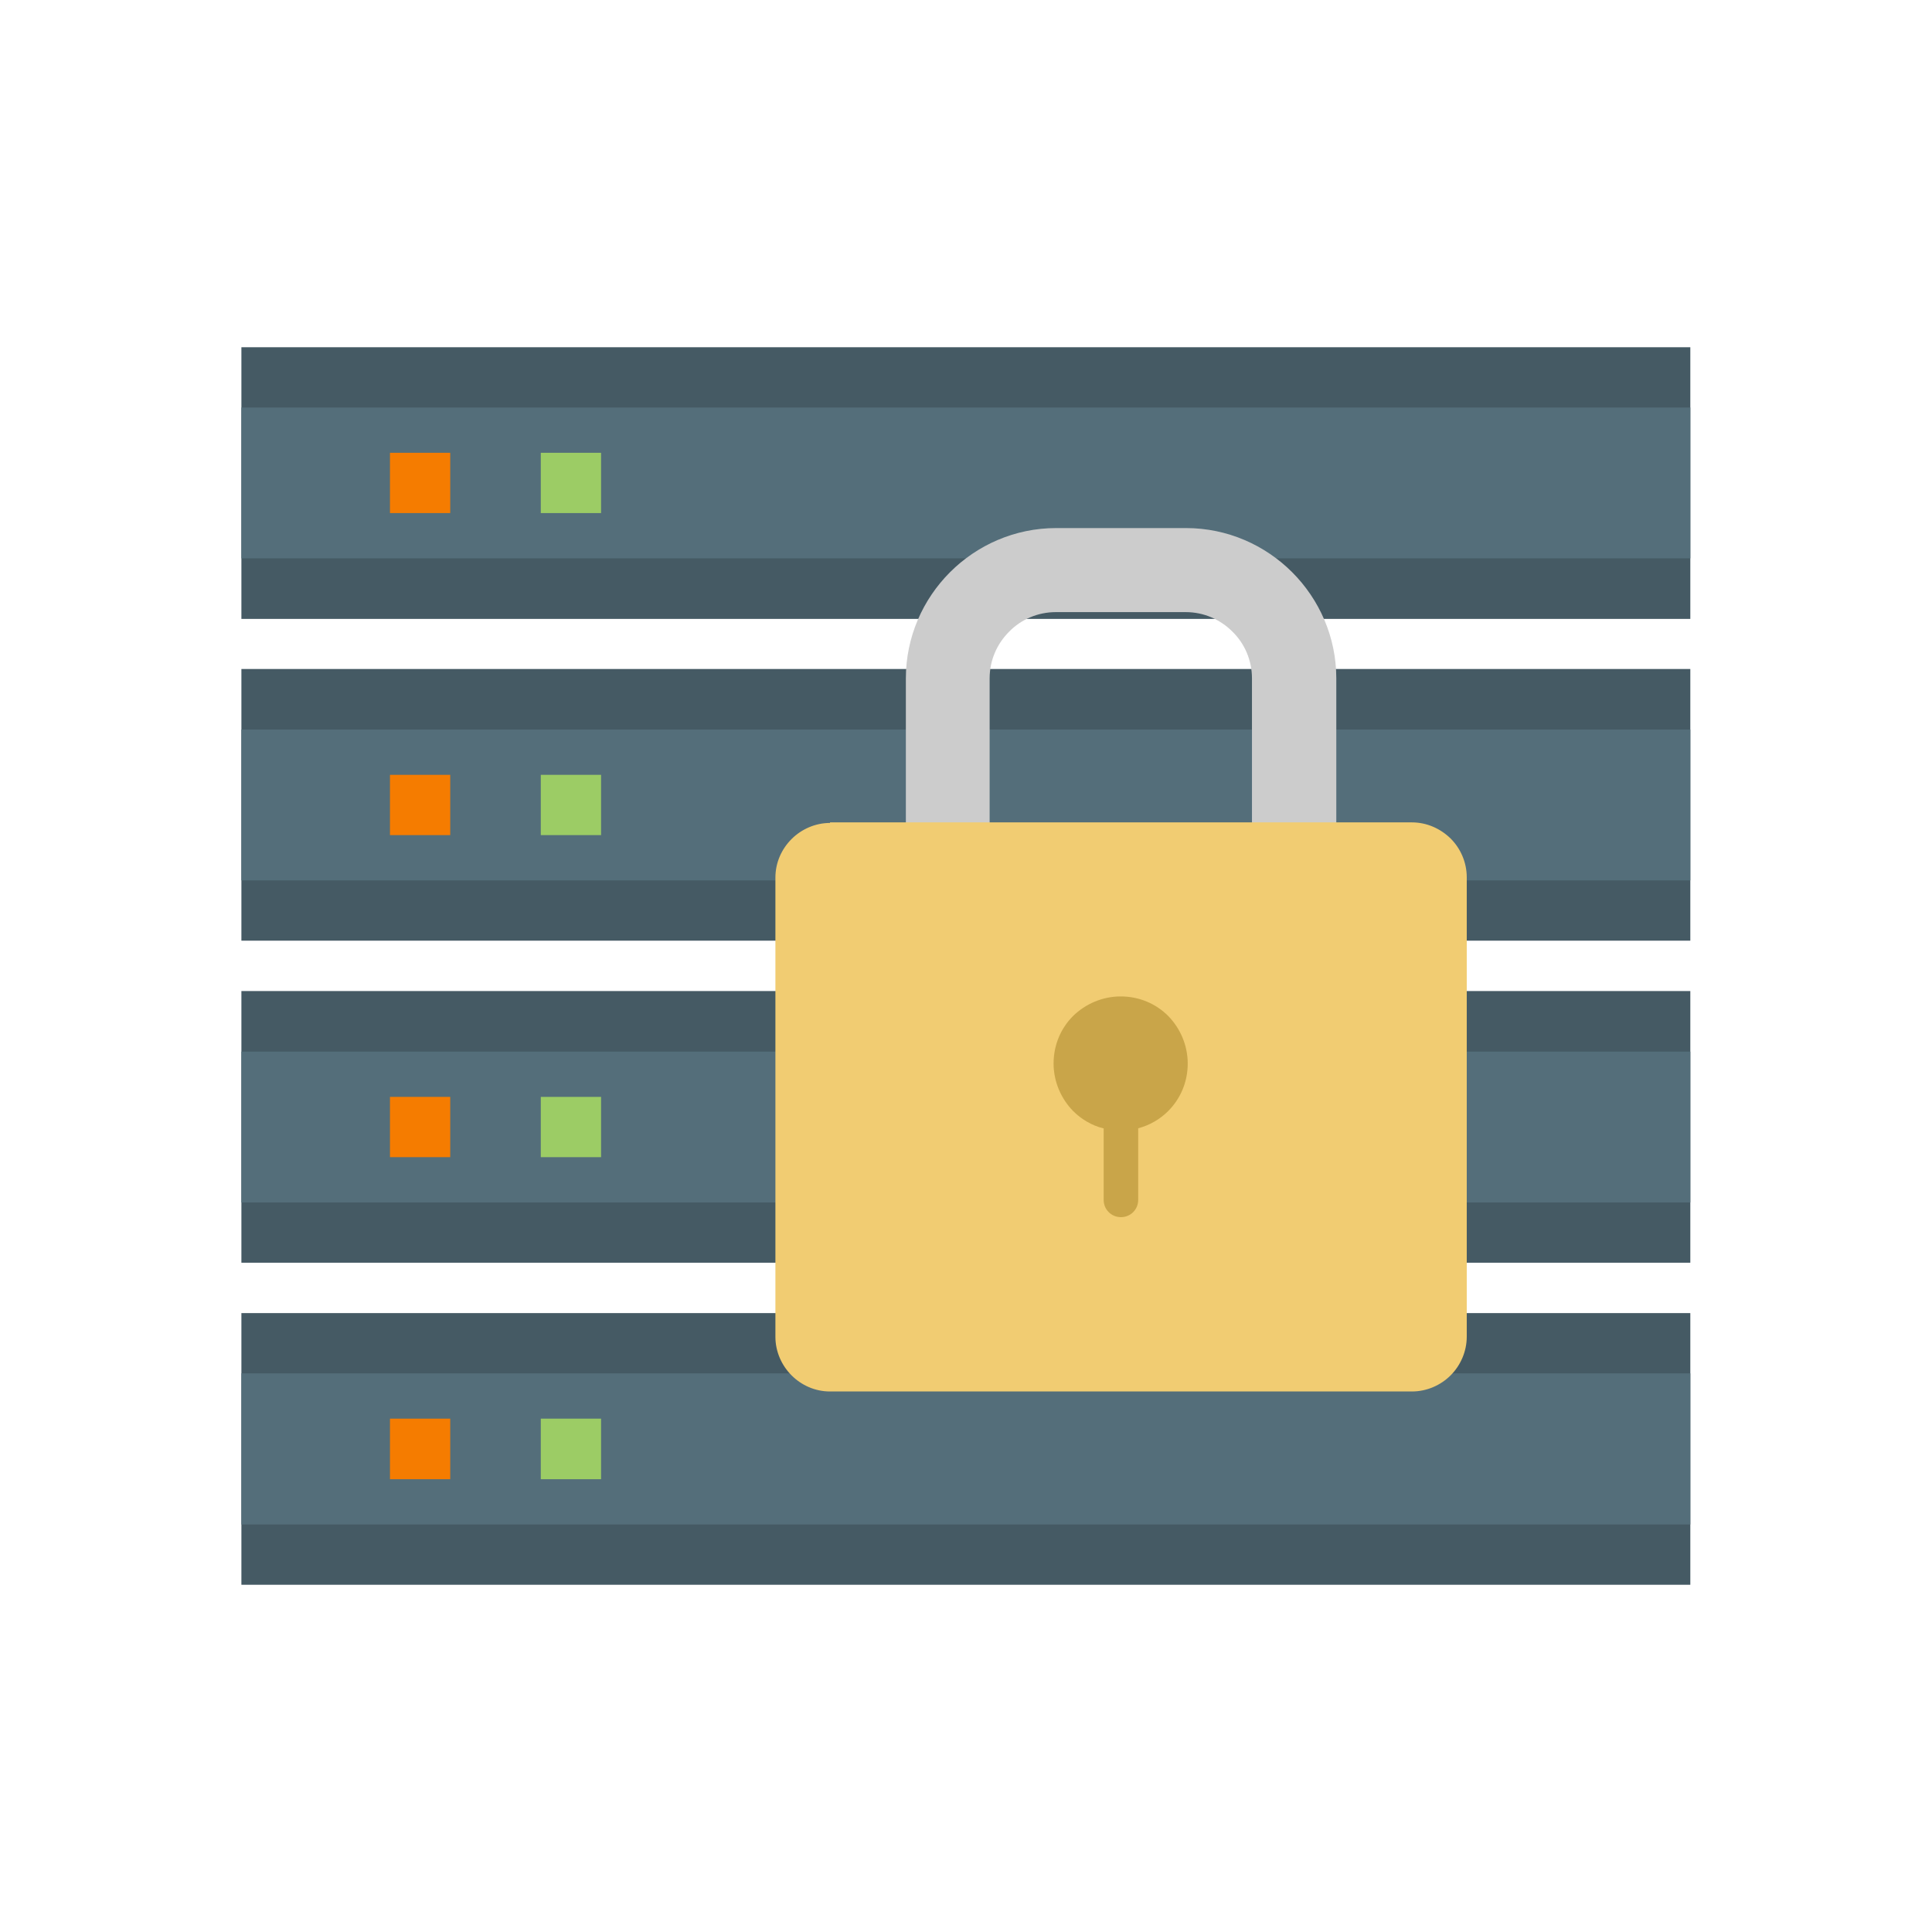 <?xml version="1.0" encoding="UTF-8"?>
<!DOCTYPE svg PUBLIC "-//W3C//DTD SVG 1.1//EN" "http://www.w3.org/Graphics/SVG/1.1/DTD/svg11.dtd">
<!-- Creator: CorelDRAW -->
<svg xmlns="http://www.w3.org/2000/svg" xml:space="preserve" width="6.827in" height="6.827in" style="shape-rendering:geometricPrecision; text-rendering:geometricPrecision; image-rendering:optimizeQuality; fill-rule:evenodd; clip-rule:evenodd"
viewBox="0 0 6.827 6.827"
 xmlns:xlink="http://www.w3.org/1999/xlink">
 <defs>
  <style type="text/css">
   <![CDATA[
    .fil0 {fill:none}
    .fil1 {fill:#455A64}
    .fil2 {fill:#546E7A}
    .fil4 {fill:#9CCC65}
    .fil3 {fill:#F57C00}
    .fil7 {fill:#C9A549;fill-rule:nonzero}
    .fil5 {fill:#CCCCCC;fill-rule:nonzero}
    .fil6 {fill:#F1CC72;fill-rule:nonzero}
   ]]>
  </style>
 </defs>
 <g id="Layer_x0020_1">
  <g id="_238794120">
   <rect id="_238794336" class="fil0" width="6.827" height="6.827"/>
   <rect id="_238794360" class="fil0" x="0.853" y="0.853" width="5.12" height="5.12"/>
  </g>
  <polygon class="fil1" points="0.96,3.502 5.867,3.502 5.973,3.502 5.973,3.609 5.973,4.356 5.973,4.462 5.867,4.462 0.96,4.462 0.853,4.462 0.853,4.356 0.853,3.609 0.853,3.502 "/>
  <polygon class="fil2" points="0.96,3.716 5.867,3.716 5.973,3.716 5.973,3.775 5.973,4.19 5.973,4.249 5.867,4.249 0.96,4.249 0.853,4.249 0.853,4.19 0.853,3.775 0.853,3.716 "/>
  <polygon class="fil3" points="1.378,3.876 1.591,3.876 1.591,4.089 1.378,4.089 "/>
  <polygon class="fil4" points="1.911,3.876 2.124,3.876 2.124,4.089 1.911,4.089 "/>
  <polygon class="fil1" points="0.96,1.227 5.867,1.227 5.973,1.227 5.973,1.333 5.973,2.08 5.973,2.187 5.867,2.187 0.96,2.187 0.853,2.187 0.853,2.08 0.853,1.333 0.853,1.227 "/>
  <polygon class="fil2" points="0.96,1.44 5.867,1.44 5.973,1.44 5.973,1.499 5.973,1.914 5.973,1.973 5.867,1.973 0.96,1.973 0.853,1.973 0.853,1.914 0.853,1.499 0.853,1.44 "/>
  <polygon class="fil3" points="1.378,1.6 1.591,1.6 1.591,1.813 1.378,1.813 "/>
  <polygon class="fil4" points="1.911,1.6 2.124,1.6 2.124,1.813 1.911,1.813 "/>
  <polygon class="fil1" points="0.96,2.364 5.867,2.364 5.973,2.364 5.973,2.471 5.973,3.218 5.973,3.324 5.867,3.324 0.96,3.324 0.853,3.324 0.853,3.218 0.853,2.471 0.853,2.364 "/>
  <polygon class="fil2" points="0.96,2.578 5.867,2.578 5.973,2.578 5.973,2.637 5.973,3.052 5.973,3.111 5.867,3.111 0.96,3.111 0.853,3.111 0.853,3.052 0.853,2.637 0.853,2.578 "/>
  <polygon class="fil3" points="1.378,2.738 1.591,2.738 1.591,2.951 1.378,2.951 "/>
  <polygon class="fil4" points="1.911,2.738 2.124,2.738 2.124,2.951 1.911,2.951 "/>
  <path class="fil5" d="M4.424 3.009l0 -0.612c0,-0.064 -0.026,-0.123 -0.069,-0.165 -0.043,-0.043 -0.101,-0.069 -0.165,-0.069l-0.459 0c-0.064,0 -0.123,0.026 -0.165,0.069 -0.043,0.043 -0.069,0.101 -0.069,0.165l0 0.596 -0.296 0 0 -0.596c0,-0.146 0.06,-0.279 0.156,-0.375 0.096,-0.096 0.229,-0.156 0.375,-0.156l0.459 0c0.146,0 0.279,0.06 0.375,0.156 0.096,0.096 0.156,0.229 0.156,0.375l0 0.612 -0.296 0z"/>
  <polygon class="fil1" points="0.96,4.64 5.867,4.64 5.973,4.64 5.973,4.747 5.973,5.493 5.973,5.6 5.867,5.6 0.96,5.6 0.853,5.6 0.853,5.493 0.853,4.747 0.853,4.64 "/>
  <polygon class="fil2" points="0.96,4.853 5.867,4.853 5.973,4.853 5.973,4.913 5.973,5.327 5.973,5.387 5.867,5.387 0.96,5.387 0.853,5.387 0.853,5.327 0.853,4.913 0.853,4.853 "/>
  <polygon class="fil3" points="1.378,5.013 1.591,5.013 1.591,5.227 1.378,5.227 "/>
  <polygon class="fil4" points="1.911,5.013 2.124,5.013 2.124,5.227 1.911,5.227 "/>
  <path class="fil6" d="M2.933 2.906l2.056 0c0.053,0 0.101,0.022 0.137,0.057l0 -0c0.035,0.035 0.057,0.084 0.057,0.137l0 1.623c0,0.053 -0.022,0.102 -0.057,0.137 -0.035,0.035 -0.084,0.057 -0.137,0.057l-2.056 0c-0.053,0 -0.101,-0.022 -0.136,-0.057l-7.87402e-006 3.93701e-006 -0 -0 -0 -0 7.87402e-006 -7.87402e-006c-0.035,-0.035 -0.057,-0.084 -0.057,-0.136l0 -1.623c0,-0.053 0.022,-0.101 0.057,-0.136l-7.87402e-006 -7.87402e-006 0 -0 0 -0 7.87402e-006 3.93701e-006c0.035,-0.035 0.084,-0.057 0.136,-0.057z"/>
  <path class="fil7" d="M3.9 3.987l0 0.253c0,0.034 0.027,0.061 0.061,0.061 0.034,0 0.061,-0.027 0.061,-0.061l0 -0.253c0.041,-0.011 0.077,-0.032 0.106,-0.061 0.043,-0.043 0.069,-0.102 0.069,-0.168 0,-0.065 -0.027,-0.125 -0.069,-0.168 -0.043,-0.043 -0.102,-0.069 -0.168,-0.069 -0.065,0 -0.125,0.027 -0.168,0.069 -0.043,0.043 -0.069,0.102 -0.069,0.168 0,0.065 0.027,0.125 0.069,0.168 0.029,0.029 0.066,0.051 0.106,0.061z"/>
 </g>
</svg>
